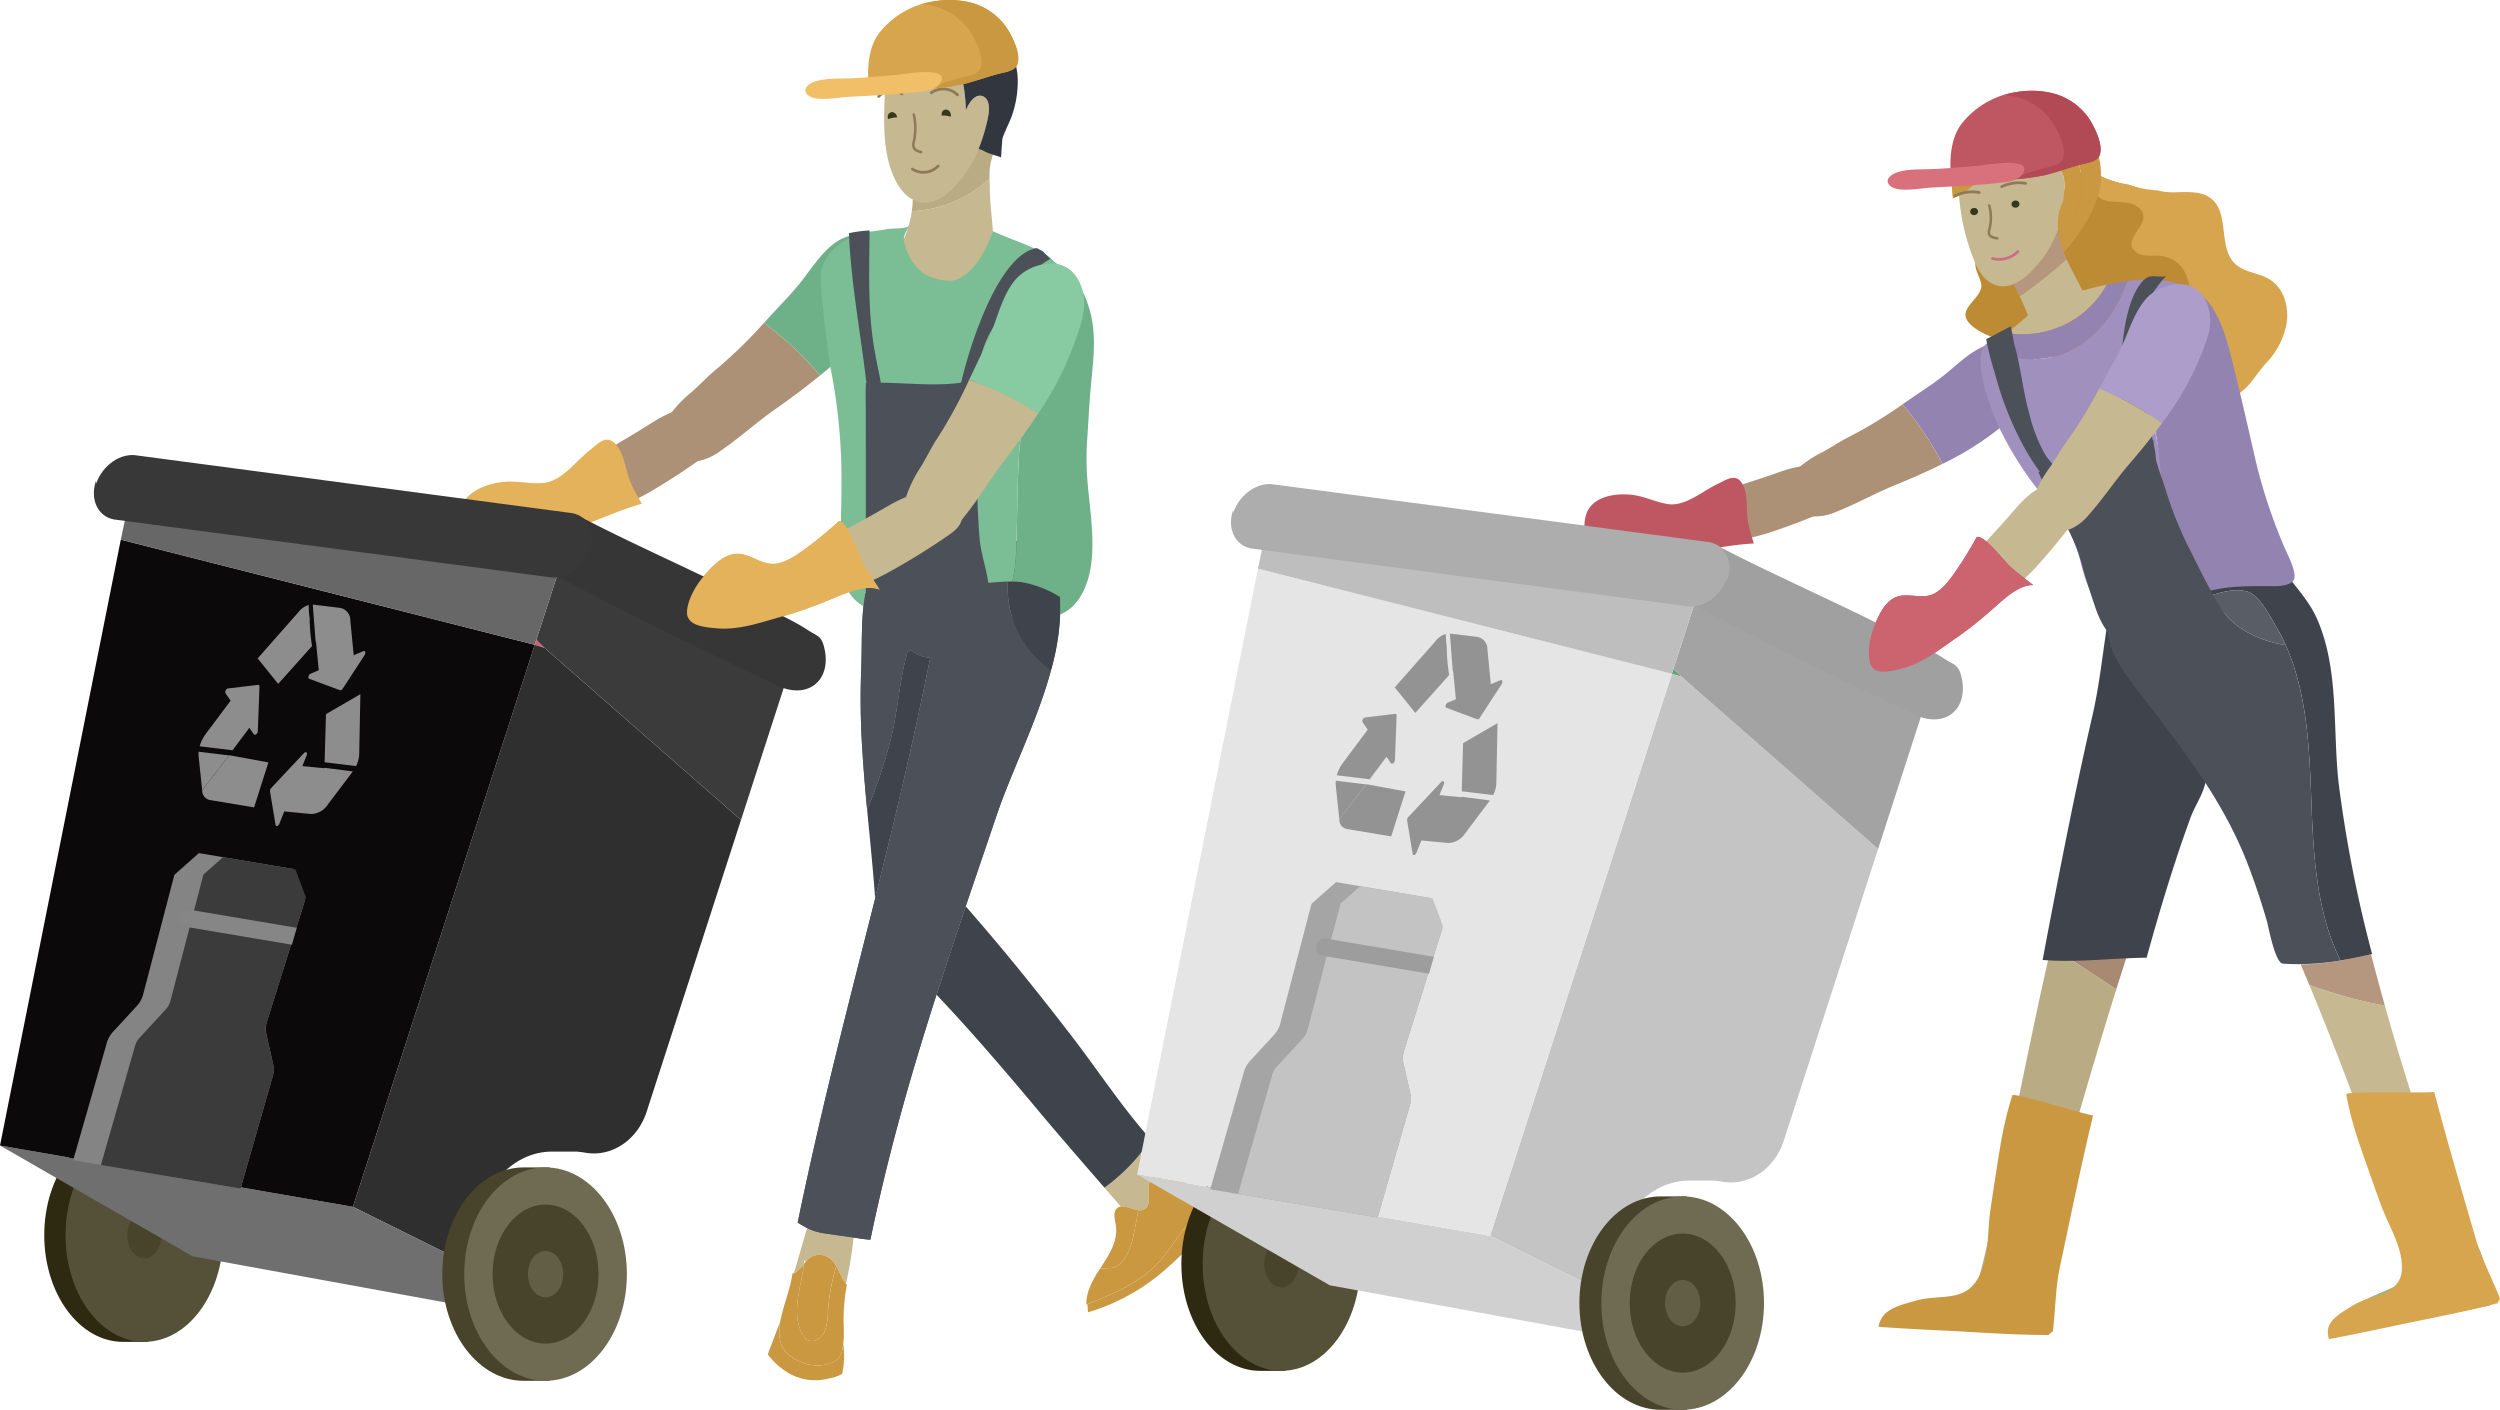 <svg xmlns="http://www.w3.org/2000/svg" width="527.178" height="297.281" viewBox="0 0 527.178 297.281">
  <g id="Grupo_12149" data-name="Grupo 12149" transform="translate(-1283.001 -82.972)">
    <g id="Grupo_12131" data-name="Grupo 12131">
      <g id="Grupo_12119" data-name="Grupo 12119">
        <g id="Grupo_12114" data-name="Grupo 12114">
          <path id="Trazado_25053" data-name="Trazado 25053" d="M1448.012,146.825c-1.3,1.4-2.6,2.816-3.9,4.216a74.594,74.594,0,0,1,11.817,11.1,67.717,67.717,0,0,0,14.262-15.528,15.446,15.446,0,0,0,1.75-3.407c1.459-4.338.312-9.267-4.167-10.465a10.262,10.262,0,0,0-8,.977c-3.04,1.892-5.3,5.316-7.471,8.186A62.849,62.849,0,0,1,1448.012,146.825Z" fill="#6eb088"/>
          <path id="Trazado_25054" data-name="Trazado 25054" d="M1423.144,173.545a5.515,5.515,0,0,0,.9,2.113c1.573,2.528,2.692,5.065,6.227,4.529a11.475,11.475,0,0,0,4.585-2.087c3.995-2.708,7.546-5.97,11.481-8.735,3.25-2.291,6.492-4.671,9.592-7.222a74.594,74.594,0,0,0-11.817-11.1,99.339,99.339,0,0,1-10.055,9.785c-1.789,1.454-3.28,3.088-4.987,4.617a27.36,27.36,0,0,0-5.036,5.292A4.087,4.087,0,0,0,1423.144,173.545Z" fill="#ac9177"/>
          <path id="Trazado_25055" data-name="Trazado 25055" d="M1391.656,185.123c.487.006.982.028,1.484.062,1.226.083,2.448.972,3.6.855,3.9-.4,6.89-3.821,10.053-5.711,4.125-2.466,8.306-4.84,12.378-7.394,2.376-1.49,4.774-3.082,7.653-3.637s6.416.2,8.305,2.559a3.918,3.918,0,0,1,.9,1.968c.181,1.7-1.256,2.978-2.6,3.987a143.839,143.839,0,0,1-12.855,8.594c-4.1,2.432-8.183,3.915-12.658,5.7-2.2.878-4.307,2.284-6.573,2.963-2.028.609-4.114,1.133-6.155,1.751a21.149,21.149,0,0,1-2.873.477c-1.784.3-3.186,1.788-4.982,2.115-2,.365-4.984.132-6.489-1.373-2.788-2.788,1.163-8.127,3.269-10.249C1386.26,185.623,1388.82,185.089,1391.656,185.123Z" fill="#ac9177"/>
        </g>
        <path id="Trazado_25056" data-name="Trazado 25056" d="M1411.85,175.879a2.976,2.976,0,0,1,.91.686c1.988,2.1,2.155,5.751,3.284,8.311.663,1.5,1.492,2.854,2.306,4.316-5.251,1.489-9.943,3.849-15.174,5.494-3.934,1.238-7.945,2.625-11.909,3.679-2.658.707-6.81.649-9.1-1.048-1.737-1.283-2.4-4.072-2.2-6.16.458-4.808,6.89-6.742,10.98-6.628,2.078.059,4.46.454,6.523.3,3.9-.284,6.933-4.583,9.839-6.872C1408.739,176.832,1410.238,175.136,1411.85,175.879Z" fill="#e4b25b"/>
        <g id="Grupo_12115" data-name="Grupo 12115">
          <path id="Trazado_25057" data-name="Trazado 25057" d="M1524.4,337.914c1.154-.756.815-2.528.786-3.944a6.445,6.445,0,0,1,1.48-4.17c-.54-.6-1.078-1.215-1.607-1.852-.51-.59-1.012-1.194-1.5-1.8a39.949,39.949,0,0,1-7.665,7.276q1.729,1.981,3.443,3.962c1.093-.18,2.483.644,3.708.78A1.882,1.882,0,0,0,1524.4,337.914Z" fill="#c6b891"/>
          <path id="Trazado_25058" data-name="Trazado 25058" d="M1453.188,341.924c-.921,3.168-1.834,6.336-2.763,9.5a3.053,3.053,0,0,0,.417-.214,6.668,6.668,0,0,0,1.674-1.738c.03-.242.051-.469.065-.7a.3.3,0,0,1,.357.193,4.754,4.754,0,0,1,.614-.615,3.684,3.684,0,0,1,4.67.129,5.526,5.526,0,0,1,1.131,1.472c.575,1.039.983,2.238,1.655,3.224a4.1,4.1,0,0,0,.374.5,79.347,79.347,0,0,0,1.616-9.74c-1.772-.249-3.551-.5-5.314-.761a16.387,16.387,0,0,1-3.005-.616A10.117,10.117,0,0,1,1453.188,341.924Z" fill="#c6b891"/>
          <path id="Trazado_25059" data-name="Trazado 25059" d="M1466.634,201.8c-.384,2.08-.76,4.16-1.152,6.239a17.886,17.886,0,0,0,5.47-.11q10.986-1.35,22.015-2.184a26.946,26.946,0,0,1,5.432-.022,22.32,22.32,0,0,1,8.117,3.137,29.145,29.145,0,0,0-1.686-8.237c-.473.163-.952.309-1.431.448-4.89,1.416-10.046,1.678-15.109,1.917-1.6.08-3.222.151-4.837.192-.735.024-1.47.039-2.211.039-.727.016-1.46.017-2.184,0A52.36,52.36,0,0,1,1466.634,201.8Z" fill="#4c5159"/>
          <path id="Trazado_25060" data-name="Trazado 25060" d="M1466.231,198.092c-.3,1.117-.619,2.226-.959,3.332.148.052.3.1.446.133q.457.135.916.246a52.36,52.36,0,0,0,12.424,1.422c.724.014,1.457.013,2.184,0,.741,0,1.476-.015,2.211-.039,1.615-.041,3.233-.112,4.837-.192,5.063-.239,10.219-.5,15.109-1.917.479-.139.958-.285,1.431-.448.49-.168.965-.353,1.441-.545a35.145,35.145,0,0,0-2.233-6.134v-.008c-.064-.135-.12-.263-.192-.392a16.28,16.28,0,0,1-1.391.993,23.846,23.846,0,0,1-3.943,2.078,28.67,28.67,0,0,1-7.168,1.854c-.225.032-.448.057-.665.091-1,.1-1.994.173-2.99.2-1.6.049-3.186.017-4.781-.086-.66-.038-1.321-.084-1.979-.146-.4-.037-.8-.074-1.2-.118-1.09-.109-2.185-.234-3.272-.373-.424-.047-.847-.094-1.269-.149-1.654-.207-3.5-.264-5.284-.43a21.755,21.755,0,0,1-3.389-.514Q1466.388,197.523,1466.231,198.092Z" fill="#4c5159"/>
          <path id="Trazado_25061" data-name="Trazado 25061" d="M1523.565,326.144c.153-.169.3-.347.452-.516a15.057,15.057,0,0,0,1.725-2.283c-6.2-6.938-11.3-14.828-17-22.209-8.707-11.257-14.179-17.945-22.093-27.051-.169.5-.337,1-.505,1.5-1.961,5.813-3.85,11.5-5.657,17.147,7.392,7.812,14.4,16,21.292,24.234,4.632,5.547,9.387,11,14.126,16.458A39.949,39.949,0,0,0,1523.565,326.144Z" fill="#3f444c"/>
          <path id="Trazado_25062" data-name="Trazado 25062" d="M1460.584,372.687a16.966,16.966,0,0,0,.236-6.233c-.019.128-.038.248-.057.369-.3,1.667-.587,2.7-2.191,3.439a8.307,8.307,0,0,1-6.841-.185,8.463,8.463,0,0,1-2.9-1.866c-1.611-1.807-1.743-4.087-1.307-6.552l-2.241,5.863a8.862,8.862,0,0,0-.354,1.1,15.3,15.3,0,0,0,4.459,3.95,11.187,11.187,0,0,0,8.166,1.134c.44-.127.886-.17,1.325-.289A8.843,8.843,0,0,0,1460.584,372.687Z" fill="#ca9841"/>
          <path id="Trazado_25063" data-name="Trazado 25063" d="M1463,343.936c.534.08,1.062.16,1.589.232a18.784,18.784,0,0,0,1.951.212c2.8-13.471,6.049-25.794,9.682-37.935,1.366-4.585,2.79-9.142,4.262-13.717,1.807-5.644,3.7-11.334,5.657-17.147.168-.5.336-.992.505-1.5,2.1-6.2,4.268-12.555,6.52-19.2,4.611-13.616,14.368-30.5,13.352-46.025a22.32,22.32,0,0,0-8.117-3.137,26.946,26.946,0,0,0-5.432.022q-11.03.842-22.015,2.184a17.886,17.886,0,0,1-5.47.11c0,.031-.014.068-.017.1-.958,5.211-.638,10.885-.868,16.156a164.04,164.04,0,0,0,.286,17.462c.249,3.972.59,7.944.962,11.912a101.752,101.752,0,0,0,5.459-16.9c1.1-5.29,1.47-10.724,2.938-15.918a1.05,1.05,0,0,1,.4-.658c.361-.2.779.08,1.108.317a6.363,6.363,0,0,0,3.439,1.129c-3.771,18.8-7.7,35.034-11.641,50.789-5.5,21.9-11.056,42.848-16.336,68.346h.007a21.1,21.1,0,0,0,1.971,1.153,10.117,10.117,0,0,0,1.491.635,16.387,16.387,0,0,0,3.005.616C1459.447,343.438,1461.226,343.687,1463,343.936Z" fill="#4c5159"/>
          <path id="Trazado_25064" data-name="Trazado 25064" d="M1527.277,349.225c-3.98,4.281-9.528,6.613-14.988,8.748.045.577.1,1.155.145,1.725a43.5,43.5,0,0,0,14.6-7.594c4.783-3.8,8.83-8.642,13.686-12.246-.921-1.1-1.9-2.177-2.916-3.219a40.616,40.616,0,0,0-5.536,5.993C1530.6,344.829,1529.144,347.214,1527.277,349.225Z" fill="#ca9841"/>
          <path id="Trazado_25065" data-name="Trazado 25065" d="M1457.591,359.7a13.344,13.344,0,0,1-.5,3.543,3.651,3.651,0,0,1-2.42,2.456,2.018,2.018,0,0,1-1.378-.129,2.711,2.711,0,0,1-1.019-1.118c-1.327-2.315-1.37-5.145-1-7.783.347-2.42,1.009-4.779,1.249-7.193a6.668,6.668,0,0,1-1.674,1.738,3.053,3.053,0,0,1-.417.214,1.521,1.521,0,0,1-.332.121h-.007c-.4,3.209-1.978,6.819-2.559,10.11-.436,2.465-.3,4.745,1.307,6.552a8.463,8.463,0,0,0,2.9,1.866,8.307,8.307,0,0,0,6.841.185c1.6-.737,1.891-1.772,2.191-3.439.019-.121.038-.241.057-.369a29.522,29.522,0,0,0,.057-4.638,40.948,40.948,0,0,1,.7-7.931,1.344,1.344,0,0,1-.194-.209,4.1,4.1,0,0,1-.374-.5c-.672-.986-1.08-2.185-1.655-3.224A42.146,42.146,0,0,0,1457.591,359.7Z" fill="#ca9841"/>
          <path id="Trazado_25066" data-name="Trazado 25066" d="M1526.669,329.8a6.445,6.445,0,0,0-1.48,4.17c.029,1.416.368,3.188-.786,3.944a1.882,1.882,0,0,1-1.352.248c-.229,1.224-.456,2.44-.692,3.663-.526,2.785-1.162,5.765-3.242,7.68a3.145,3.145,0,0,1-1.026.683,4.3,4.3,0,0,1-1.416.205c-.56.016-1.118.025-1.677.042-.046.08-.1.151-.143.224-1.457,2.2-2.845,4.806-2.78,7.394.071-.024.143-.056.214-.08,5.46-2.135,11.008-4.467,14.988-8.748,1.867-2.011,3.326-4.4,4.989-6.593a40.616,40.616,0,0,1,5.536-5.993,42.146,42.146,0,0,0-10.093-7.842A5.676,5.676,0,0,0,1526.669,329.8Z" fill="#ca9841"/>
          <path id="Trazado_25067" data-name="Trazado 25067" d="M1519.343,337.382a1.369,1.369,0,0,0-.782.363c-.933.83-.458,2.371-.263,3.642.495,3.307-1.487,6.307-3.3,9.048.559-.017,1.117-.026,1.677-.042a4.3,4.3,0,0,0,1.416-.205,3.145,3.145,0,0,0,1.026-.683c2.08-1.915,2.716-4.9,3.242-7.68.236-1.223.463-2.439.692-3.663C1521.826,338.026,1520.436,337.2,1519.343,337.382Z" fill="#ca9841"/>
          <path id="Trazado_25068" data-name="Trazado 25068" d="M1474.242,220.847c-1.468,5.194-1.843,10.628-2.938,15.918a101.752,101.752,0,0,1-5.459,16.9c.595,6.249,1.244,12.5,1.7,18.754,3.946-15.755,7.87-31.993,11.641-50.789a6.363,6.363,0,0,1-3.439-1.129c-.329-.237-.747-.513-1.108-.317A1.05,1.05,0,0,0,1474.242,220.847Z" fill="#3f444c"/>
          <path id="Trazado_25069" data-name="Trazado 25069" d="M1452.938,348.965a6.283,6.283,0,0,0-.422.511c-.24,2.414-.9,4.773-1.249,7.193-.368,2.638-.325,5.468,1,7.783a2.711,2.711,0,0,0,1.019,1.118,2.018,2.018,0,0,0,1.378.129,3.651,3.651,0,0,0,2.42-2.456,13.344,13.344,0,0,0,.5-3.543,42.146,42.146,0,0,1,1.762-9.749,5.526,5.526,0,0,0-1.131-1.472,3.684,3.684,0,0,0-4.67-.129A4.754,4.754,0,0,0,1452.938,348.965Z" fill="#ca9841"/>
        </g>
        <g id="Grupo_12117" data-name="Grupo 12117">
          <path id="Trazado_25070" data-name="Trazado 25070" d="M1474.333,131.47c-.149.435-.306.862-.486,1.281a7.315,7.315,0,0,1-1.28,2.168c1.641,3.44,3.234,6.864,6.186,7.872a12.052,12.052,0,0,0,4.35.91c3.8-.161,6.406-5.761,8.447-8.476.3-.4.6-.8.895-1.2,0-3.8-.723-7.636-.714-11.467,0-.623-.027-1.289-.046-1.961a25.182,25.182,0,0,1-16.413,6.888A20.71,20.71,0,0,1,1474.333,131.47Z" fill="#c6b891"/>
          <path id="Trazado_25071" data-name="Trazado 25071" d="M1491.854,117.542c.3-1.426.845-2.743,1.075-4.217a25.942,25.942,0,0,0,.039-5.132c-1.957-.467-4.244,3.894-5.137,5.167-1.133,1.618-2.391,3.289-3.34,4.987a10.863,10.863,0,0,1-4.317,4.743,15.836,15.836,0,0,1-4.695,2.039,21.1,21.1,0,0,1-.207,2.355,25.182,25.182,0,0,0,16.413-6.888A13.312,13.312,0,0,1,1491.854,117.542Z" fill="#b9ab84"/>
          <path id="Trazado_25072" data-name="Trazado 25072" d="M1489.372,114.359a24.053,24.053,0,0,1-6.509,9.336c-2.108,1.789-4.174,2.336-6.028,1.895-2.124-.5-3.962-2.3-5.22-5.023-1.96-4.223-2.238-8.969-2.164-13.69.016-1.151.057-2.3.1-3.438.049-1.438.106-2.875.155-4.313a9.945,9.945,0,0,0,6.167-.016c.768-.261,1.5-.621,2.287-.841a14.328,14.328,0,0,1,4.835-.237,4.211,4.211,0,0,1,1.911.441,3.622,3.622,0,0,1,1.217,2.262,33.584,33.584,0,0,1,.556,5.513c.629-1.617,1.944-3.593,3.553-2.989,1.348.506,1.462,2.393,1.217,3.839A34.082,34.082,0,0,1,1489.372,114.359Z" fill="#c6b891"/>
          <path id="Trazado_25073" data-name="Trazado 25073" d="M1493.358,91.024c-.057-.025-.114-.057-.171-.082-2.075-.89-3.545.547-5.285.123a7.57,7.57,0,0,1-3.006-1.716,18.435,18.435,0,0,0-2.524-1.895c-2.326-1.294-5.441-2.511-8.073-1.5a11.319,11.319,0,0,0-5.484,4.925,11.828,11.828,0,0,0-1.278,4.681c-.445,4.331,5.247,4.6,8.334,3.548.768-.261,1.5-.621,2.287-.841a14.3,14.3,0,0,1,4.835-.237,4.211,4.211,0,0,1,1.911.441,3.627,3.627,0,0,1,1.218,2.262,33.8,33.8,0,0,1,.555,5.513c.629-1.617,1.944-3.593,3.553-2.989,1.348.506,1.462,2.393,1.217,3.839a34.082,34.082,0,0,1-2.075,7.261,6.769,6.769,0,0,1,1.381.6c.147.074.293.139.449.205.939.392,1.944.637,2.9,1,.074-1.323.172-2.638.278-3.953.588-1.821,1.633-3.586,2.189-5.4a21.974,21.974,0,0,0,1.046-7.122C1497.532,96.61,1496.307,92.461,1493.358,91.024Z" fill="#32373f"/>
          <path id="Trazado_25074" data-name="Trazado 25074" d="M1507.033,139.42a18.911,18.911,0,0,0-2.4-1.577c-.514,1.632.209,4.811.3,6.726a64.167,64.167,0,0,1,.275,9.04,40.13,40.13,0,0,1-2.324,8.809c-.22.631-.449,1.255-.7,1.871-.912,2.3-2.015,4.524-2.859,6.844-.258.715-.5,1.429-.7,2.167a36.543,36.543,0,0,0-.791,6.623c-.441,7.59-.3,18.4-.761,22.274s-1.726,7.931-4.243,10.783c7.352.229,14.769,2.474,18.6-5.3,3.725-7.553.955-18.029.721-26.06-.053-1.825-.038-3.688.091-5.673.076-1.1.137-2.213.213-3.315.175-2.974.357-5.947.639-8.9.548-5.764,1.241-11.077-.719-16.681A15.839,15.839,0,0,0,1507.033,139.42Z" fill="#6eb088"/>
          <path id="Trazado_25075" data-name="Trazado 25075" d="M1504.19,137.11a10.215,10.215,0,0,0-1.41-.916c-3.311-1.809-7.053-2.879-10.409-4.474-1.094,3.558-4.661,10.3-8.975,10.478a11.94,11.94,0,0,1-4.213-.859c-2.936-.976-5.423-5.073-5.577-8.026-.045-.855.717-1.851,1.061-2.634-1.342.652-3.392.351-4.845.643-1.713.344-3.547.422-5.224.9-4.479,1.278-8.753,4.882-8.5,9.7.3,5.868,1.059,11.478,1.835,17.306a1.7,1.7,0,0,1,.007.342,120.969,120.969,0,0,1,2.5,26.3c.019,4.087-.261,8.2-.121,12.285.112,3.292-.062,7.023,1.831,9.908,3.093,4.718,8.413,3.857,13.544,4.144q6.062.339,12.129.6c1.666.068,3.339.129,5,.175,2.517-2.852,3.787-6.913,4.243-10.783s.32-14.684.761-22.274a36.543,36.543,0,0,1,.791-6.623c.2-.738.441-1.452.7-2.167.844-2.32,1.947-4.548,2.859-6.844.251-.616.48-1.24.7-1.871a70.055,70.055,0,0,0,2.3-8.722c.327-1.551.616-3.11.905-4.677C1506.965,144.273,1507.972,140.059,1504.19,137.11Z" fill="#7bbd95"/>
          <g id="Grupo_12116" data-name="Grupo 12116">
            <path id="Trazado_25076" data-name="Trazado 25076" d="M1475.7,107.125a13.288,13.288,0,0,1,.016,5.642,2.315,2.315,0,0,0-.064,1.2c.214.671.949.927,1.573,1.079" fill="none" stroke="#8e7959" stroke-linecap="round" stroke-linejoin="round" stroke-width="0.539"/>
            <path id="Trazado_25077" data-name="Trazado 25077" d="M1483.206,107.507a5.439,5.439,0,0,0-1.627-.169,1.1,1.1,0,0,1,.4-1.112.956.956,0,0,1,1.365.423,1.321,1.321,0,0,1,.14.953A2.046,2.046,0,0,0,1483.206,107.507Z" fill="#37371d"/>
            <path id="Trazado_25078" data-name="Trazado 25078" d="M1472.164,107.719a5.922,5.922,0,0,0-1.869.373,1.34,1.34,0,0,1-.076-.3.988.988,0,0,1,.839-1.182,1.148,1.148,0,0,1,1.1,1.077C1472.164,107.7,1472.163,107.708,1472.164,107.719Z" fill="#37371d"/>
            <path id="Trazado_25079" data-name="Trazado 25079" d="M1484.9,102.976a4.317,4.317,0,0,0-5.518-.441" fill="none" stroke="#8e7959" stroke-linecap="round" stroke-linejoin="round" stroke-width="0.585"/>
            <path id="Trazado_25080" data-name="Trazado 25080" d="M1473.167,102.775a3.844,3.844,0,0,0-4.887.537" fill="none" stroke="#8e7959" stroke-linecap="round" stroke-linejoin="round" stroke-width="0.585"/>
            <path id="Trazado_25081" data-name="Trazado 25081" d="M1480.829,117.975a4.309,4.309,0,0,1-5.417.662" fill="none" stroke="#8e7959" stroke-linecap="round" stroke-linejoin="round" stroke-width="0.585"/>
          </g>
        </g>
        <path id="Trazado_25082" data-name="Trazado 25082" d="M1504.61,224.367a47.639,47.639,0,0,0,1.906-15.5,22.327,22.327,0,0,0-8.117-3.137,18.21,18.21,0,0,0-2.851-.12A21.138,21.138,0,0,0,1504.61,224.367Z" fill="#3f444c"/>
        <path id="Trazado_25083" data-name="Trazado 25083" d="M1495.548,205.606c-.861.022-1.724.08-2.581.142q-11.03.842-22.014,2.184a17.893,17.893,0,0,1-5.471.11c0,.031-.014.068-.017.1-.958,5.211-.638,10.885-.868,16.156a164.04,164.04,0,0,0,.286,17.462c.249,3.972.59,7.944.962,11.912a101.752,101.752,0,0,0,5.459-16.9c1.1-5.29,1.47-10.724,2.938-15.918a1.05,1.05,0,0,1,.4-.658c.361-.2.779.08,1.108.317a6.363,6.363,0,0,0,3.439,1.129c-3.771,18.8-7.7,35.034-11.641,50.789-5.5,21.9-11.056,42.848-16.336,68.346h.007a21.1,21.1,0,0,0,1.971,1.153,10.117,10.117,0,0,0,1.491.635,16.387,16.387,0,0,0,3.005.616c1.763.263,3.542.512,5.314.761.534.08,1.062.16,1.589.232a19.063,19.063,0,0,0,1.951.212c2.8-13.471,6.049-25.794,9.682-37.935,1.366-4.585,2.79-9.142,4.262-13.718,1.808-5.643,3.7-11.333,5.657-17.146.168-.5.336-.992.505-1.5,2.1-6.2,4.268-12.555,6.52-19.2,3.1-9.164,8.534-19.807,11.446-30.521A21.138,21.138,0,0,1,1495.548,205.606Z" fill="#4c5159"/>
        <path id="Trazado_25084" data-name="Trazado 25084" d="M1465.57,209.707c0-12.786.023-26.591,0-39.765,0-2.058-.08-4.151.03-6.2,7.672-.378,15.011,1.158,22.612-.525.529-.117.731,16.878.753,18.249.081,5,.19,10,.592,14.977.336,4.162,2.407,8.681,1.918,12.845-2.96-.054-6.025.465-9,.6a77.244,77.244,0,0,0-10.5.877C1470.494,211.045,1464.7,212.8,1465.57,209.707Z" fill="#4c5159"/>
        <path id="Trazado_25085" data-name="Trazado 25085" d="M1502.861,135.926a12.682,12.682,0,0,1-1.217-.646c-9.545,1.577-16.421,28.189-16.736,32.494-.061.7.744,3.083,2.59,3.255a24.557,24.557,0,0,0,1.357-6.97c.485-4.554,1.274-8.666,4.019-12.709,2.787-4.1,6.47-11.013,11.6-13.772C1503.944,137.026,1503.416,136.47,1502.861,135.926Z" fill="#4c5159"/>
        <path id="Trazado_25086" data-name="Trazado 25086" d="M1466.139,168.036c-1.059-11.961-3.631-23.82-4.119-35.884a24.479,24.479,0,0,1,4.352-.579c-.051,7.682-.366,15.378.711,23.144.755,5.434,2.405,10.752,2.587,16.275C1467.837,171.339,1466.514,169.168,1466.139,168.036Z" fill="#4c5159"/>
        <path id="Trazado_25087" data-name="Trazado 25087" d="M1489.841,157.873c-.83,1.724-1.648,3.461-2.471,5.183a74.543,74.543,0,0,1,14.579,7.1,67.71,67.71,0,0,0,9.013-19.06,15.486,15.486,0,0,0,.66-3.773c.106-4.576-2.452-8.943-7.084-8.758a10.265,10.265,0,0,0-7.354,3.309c-2.342,2.708-3.485,6.649-4.706,10.034A62.71,62.71,0,0,1,1489.841,157.873Z" fill="#88caa2"/>
        <path id="Trazado_25088" data-name="Trazado 25088" d="M1474.021,190.769a5.55,5.55,0,0,0,1.49,1.75c2.252,1.947,4.074,4.038,7.29,2.477a11.47,11.47,0,0,0,3.76-3.354c3.011-3.771,5.435-7.94,8.371-11.748,2.425-3.152,4.814-6.387,7.017-9.743a74.543,74.543,0,0,0-14.579-7.1,99.331,99.331,0,0,1-6.7,12.328c-1.277,1.919-2.216,3.922-3.393,5.888a27.359,27.359,0,0,0-3.238,6.548A4.093,4.093,0,0,0,1474.021,190.769Z" fill="#c6b891"/>
        <path id="Trazado_25089" data-name="Trazado 25089" d="M1441.041,201.568c.486.023.979.064,1.48.117,1.222.128,2.41,1.062,3.562.988,3.91-.253,7.027-3.563,10.258-5.335,4.214-2.31,8.48-4.528,12.644-6.929,2.43-1.4,4.885-2.9,7.783-3.351s6.4.434,8.2,2.865a3.932,3.932,0,0,1,.827,2c.118,1.705-1.366,2.929-2.748,3.888a144,144,0,0,1-13.165,8.111c-4.184,2.278-8.323,3.608-12.861,5.228-2.232.8-4.388,2.122-6.678,2.717-2.05.533-4.154.98-6.216,1.521a21.163,21.163,0,0,1-2.889.371c-1.794.232-3.25,1.668-5.057,1.929-2.014.29-4.986-.054-6.434-1.614-2.682-2.89,1.464-8.078,3.647-10.12C1435.63,201.867,1438.208,201.428,1441.041,201.568Z" fill="#c6b891"/>
        <path id="Trazado_25090" data-name="Trazado 25090" d="M1459.893,192.873c1.749-.187,4.155,7.218,5.072,8.828,1.1,1.928,2.349,3.814,3.517,5.6-3.35-1.275-8.052,1.205-11.111,2.384a89.483,89.483,0,0,1-8.808,3.113c-4.817,1.3-9.415,3.1-14.469,2.663-2.42-.207-6.282-.508-6.226-3.383.045-2.32,1.641-5.263,3.056-7.02,1.827-2.267,4.49-5.277,7.541-5.309,2.653-.027,4.888,2.183,7.6,2.125s5.708-2.393,7.862-4.008C1456.007,196.3,1458.31,194.327,1459.893,192.873Z" fill="#e4b25b"/>
        <g id="Grupo_12118" data-name="Grupo 12118">
          <path id="Trazado_25091" data-name="Trazado 25091" d="M1466.069,98.979c0,.116.007.232.013.347.14,3.082,1.538,2.742,3.766,2.652,2.152-.087,4.3-.069,6.441-.176a54.92,54.92,0,0,0,9.31-.958c2.843-.637,5.511-1.692,8.334-2.4,1.027-.255,3.013-.5,3.565-1.8.97-2.278-1.315-6.637-2.546-8.281a13.322,13.322,0,0,0-7.049-4.8,18.659,18.659,0,0,0-7.187-.43,18.1,18.1,0,0,0-12.475,7.019C1466.541,92.5,1465.981,95.942,1466.069,98.979Z" fill="#d7a54e"/>
          <path id="Trazado_25092" data-name="Trazado 25092" d="M1497.494,96.649c-.544,1.294-2.538,1.541-3.556,1.8-2.824.7-5.5,1.758-8.335,2.4a50.779,50.779,0,0,1-8.631.918,8.527,8.527,0,0,0,.879-.168c2.844-.642,5.511-1.7,8.335-2.4,1.027-.256,3.012-.5,3.565-1.8.968-2.281-1.313-6.646-2.548-8.286a13.3,13.3,0,0,0-7.041-4.8,18.126,18.126,0,0,0-2.686-.494,21,21,0,0,1,3.239-.681,18.788,18.788,0,0,1,7.189.424,13.333,13.333,0,0,1,7.052,4.8C1496.18,90.013,1498.471,94.368,1497.494,96.649Z" fill="#ca9841"/>
          <path id="Trazado_25093" data-name="Trazado 25093" d="M1481.547,99.979c1.092-3.045-8.018-1.344-9.471-1.212-3.092.281-6.187.542-9.288.7-2.685.139-5.4-.119-7.966.7-1.437.458-2.9,1.734-1.335,2.969,1.7,1.342,6.5.357,8.539.25,5.29-.277,10.532-.485,15.756-1.166C1479.232,102.032,1481.01,101.477,1481.547,99.979Z" fill="#f1bf68"/>
        </g>
      </g>
      <g id="Grupo_12130" data-name="Grupo 12130">
        <g id="Grupo_12120" data-name="Grupo 12120">
          <path id="Trazado_25094" data-name="Trazado 25094" d="M1314.249,320.932h-5.3c-9.177,0-16.617,10.072-16.617,22.5s7.44,22.5,16.617,22.5h5.3Z" fill="#2e2a12"/>
          <ellipse id="Elipse_859" data-name="Elipse 859" cx="16.617" cy="22.497" rx="16.617" ry="22.497" transform="translate(1296.82 320.932)" fill="#555139"/>
          <path id="Trazado_25095" data-name="Trazado 25095" d="M1317.043,343.429c0,2.7-1.614,4.883-3.606,4.883s-3.607-2.186-3.607-4.883,1.615-4.882,3.607-4.882S1317.043,340.733,1317.043,343.429Z" fill="#48442c"/>
        </g>
        <g id="Grupo_12121" data-name="Grupo 12121">
          <path id="Trazado_25096" data-name="Trazado 25096" d="M1396.1,217.886l-.342,1.056,2.031.617Z" fill="#cc6470"/>
          <path id="Trazado_25097" data-name="Trazado 25097" d="M1439.253,255.883l-19.888,61.5c-1.942,6-7.4,9.669-13.013,8.648a13.439,13.439,0,0,0-1.534-.187v-.028h-5.463c-9.468,0-17.146,10.072-17.146,22.5,0,.486.008.972.041,1.459l-24.824-12.316,38.332-118.511,2.032.618Z" fill="#2f2f2f"/>
          <path id="Trazado_25098" data-name="Trazado 25098" d="M1403.162,196.057l-7.061,21.829,1.69,1.673,4.6,1.4-4.6-1.4,41.464,36.328,11.192-34.6Z" fill="#3b3b3b"/>
        </g>
        <g id="Grupo_12122" data-name="Grupo 12122">
          <path id="Trazado_25099" data-name="Trazado 25099" d="M1384.241,358.955l-60.618-11.063L1283,324.532l74.425,12.924,24.824,12.316A27.824,27.824,0,0,0,1384.241,358.955Z" fill="#6f6f6f"/>
        </g>
        <g id="Grupo_12123" data-name="Grupo 12123">
          <path id="Trazado_25100" data-name="Trazado 25100" d="M1283,324.534l74.42,12.923,38.338-118.515-87.284-22.166Z" fill="#0b0909"/>
          <path id="Trazado_25101" data-name="Trazado 25101" d="M1395.026,216.822l1.075,1.064,7.061-21.829-92-11.933-2.691,12.651,87.284,22.166.342-1.056Z" fill="#676767"/>
        </g>
        <path id="Trazado_25102" data-name="Trazado 25102" d="M1456.91,219.993c-.622-3.042-1.488-2.793-3.591-4.175-3.164-2.078-6.75-3.6-10.059-5.366-10.444-5.572-27.551-13.014-38-18.586a9.97,9.97,0,0,1-2.743,5.575,9.686,9.686,0,0,1-3.268,6.01c0,.127.007.242.008.378,20.707,11.047,47.019,23.4,47.024,23.4C1453.009,230.819,1458.282,226.718,1456.91,219.993Z" fill="#363636"/>
        <g id="Grupo_12127" data-name="Grupo 12127">
          <g id="Grupo_12124" data-name="Grupo 12124">
            <path id="Trazado_25103" data-name="Trazado 25103" d="M1348.108,210.551a4.062,4.062,0,0,0-2.177,1.506l-8.6,9.753,4.326,5.377,7.151-7.987a36.673,36.673,0,0,1-.508-5.865A17.154,17.154,0,0,1,1348.108,210.551Z" fill="#8d8d8d"/>
            <path id="Trazado_25104" data-name="Trazado 25104" d="M1359.594,220.283l-2.005.858-.718-7.352a2.615,2.615,0,0,0-2.131-2.628l-5.786-.7.607,7.9.069-.089.589,6.027-1.749.749c-.435.186-.6.94-.232,1.076l6.459,2.4a.5.5,0,0,0,.538-.278l4.664-7.158C1360.195,220.628,1360,220.111,1359.594,220.283Z" fill="#8d8d8d"/>
          </g>
          <g id="Grupo_12125" data-name="Grupo 12125">
            <path id="Trazado_25105" data-name="Trazado 25105" d="M1358.089,244.515a6,6,0,0,0,.665-2.844l.243-12.324-7.258,4.218-.287,10.147Z" fill="#8d8d8d"/>
            <path id="Trazado_25106" data-name="Trazado 25106" d="M1341.905,256.682l1.039-2.6,5.688.545a4.4,4.4,0,0,0,3.561-2.082l5.2-6.894-5.974-.784.005.1-4.662-.446.907-2.269c.226-.565-.165-.908-.558-.49l-6.93,7.384a.9.9,0,0,0-.245.707l1.163,7.046C1341.175,257.345,1341.7,257.2,1341.905,256.682Z" fill="#8d8d8d"/>
          </g>
          <g id="Grupo_12126" data-name="Grupo 12126">
            <path id="Trazado_25107" data-name="Trazado 25107" d="M1331.281,242.3a.171.171,0,0,1,.106-.064l8.213,1.509-3.023,9.486-9.1-1.523a2.006,2.006,0,0,1-1.837-2.029.206.206,0,0,1,.05-.137Z" fill="#8d8d8d"/>
            <path id="Trazado_25108" data-name="Trazado 25108" d="M1324.894,241.486a5.034,5.034,0,0,0-.013.949l.754,7.184,5.678-7.356Z" fill="#8d8d8d"/>
            <path id="Trazado_25109" data-name="Trazado 25109" d="M1337.366,237.157l.351-9.389c.009-.246-.124-.4-.324-.377l-6.315.756a.785.785,0,0,0-.523,1.025l1.075,1.556-5.276,7.052a7.749,7.749,0,0,0-1.249,2.565l6.933.839,3.543-4.736.938,1.357C1336.752,238.143,1337.346,237.689,1337.366,237.157Z" fill="#8d8d8d"/>
          </g>
        </g>
        <path id="Trazado_25110" data-name="Trazado 25110" d="M1398.805,204.675l-91.751-12.16c-3.426-.614-5.133-4.257-3.812-8.138l.056.554c1.321-3.881,5.169-6.529,8.6-5.915l91.75,12.16c3.427.614,5.134,4.257,3.813,8.138l-.056-.554C1406.08,202.641,1402.231,205.289,1398.805,204.675Z" fill="#383838"/>
        <g id="Grupo_12128" data-name="Grupo 12128">
          <path id="Trazado_25111" data-name="Trazado 25111" d="M1333.723,333.609l6.791-23.673a4.907,4.907,0,0,0,.112-2.4l-1.484-6.586a4.955,4.955,0,0,1,.152-2.528l8.066-25.77c-.952-2.535-1.455-3.872-2.406-6.408l-20.015-3.377-5.166,4.576-6.585,25.214a5.664,5.664,0,0,1-1.281,2.382l-5.13,5.574a5.657,5.657,0,0,0-1.246,2.25l-7.109,24.785Z" fill="#848484"/>
          <path id="Trazado_25112" data-name="Trazado 25112" d="M1333.723,333.609l6.884-24a3.643,3.643,0,0,0,.083-1.785l-1.616-7.174a3.687,3.687,0,0,1,.113-1.884l8.322-26.591c-.866-2.308-1.337-3.561-2.2-5.87l-15.272-2.577-4.142,3.67-6.947,26.6a4.231,4.231,0,0,1-.955,1.776l-5.587,6.069a4.227,4.227,0,0,0-.928,1.678l-7.2,25.116Z" fill="#3b3b3b"/>
          <path id="Trazado_25113" data-name="Trazado 25113" d="M1345.586,278.619l-22.956-3.873c-.722-.122-1.536.579-1.819,1.565s.073,1.884.794,2.006l22.957,3.873Z" fill="#868686"/>
        </g>
        <g id="Grupo_12129" data-name="Grupo 12129">
          <path id="Trazado_25114" data-name="Trazado 25114" d="M1398.882,329.145h-5.466c-9.471,0-17.149,10.072-17.149,22.5s7.678,22.5,17.149,22.5h5.466Z" fill="#48442c"/>
          <ellipse id="Elipse_860" data-name="Elipse 860" cx="17.148" cy="22.497" rx="17.148" ry="22.497" transform="translate(1380.896 329.145)" fill="#6f6b53"/>
          <ellipse id="Elipse_861" data-name="Elipse 861" cx="11.173" cy="14.658" rx="11.173" ry="14.658" transform="translate(1386.872 336.984)" fill="#48442c"/>
          <ellipse id="Elipse_862" data-name="Elipse 862" cx="3.722" cy="4.883" rx="3.722" ry="4.883" transform="translate(1394.323 346.759)" fill="#625e46"/>
        </g>
      </g>
      <path id="Trazado_25115" data-name="Trazado 25115" d="M1459.893,192.873c1.749-.187,4.155,7.218,5.072,8.828,1.1,1.928,2.349,3.814,3.517,5.6-3.35-1.275-8.052,1.205-11.111,2.384a89.483,89.483,0,0,1-8.808,3.113c-4.817,1.3-9.415,3.1-14.469,2.663-2.42-.207-6.282-.508-6.226-3.383.045-2.32,1.641-5.263,3.056-7.02,1.827-2.267,4.49-5.277,7.541-5.309,2.653-.027,4.888,2.183,7.6,2.125s5.708-2.393,7.862-4.008C1456.007,196.3,1458.31,194.327,1459.893,192.873Z" fill="#e4b25b"/>
    </g>
    <g id="Grupo_12148" data-name="Grupo 12148">
      <g id="Grupo_12136" data-name="Grupo 12136">
        <g id="Grupo_12132" data-name="Grupo 12132">
          <path id="Trazado_25116" data-name="Trazado 25116" d="M1688.614,165.207c-1.477,1-2.951,2.02-4.421,3.024a69.57,69.57,0,0,1,8.442,12.553,63.142,63.142,0,0,0,16.2-11.16,14.394,14.394,0,0,0,2.3-2.735c2.229-3.642,2.21-8.364-1.615-10.384a9.573,9.573,0,0,0-7.484-.775c-3.158,1.089-5.926,3.734-8.5,5.894A58.764,58.764,0,0,1,1688.614,165.207Z" fill="#9283b1"/>
          <path id="Trazado_25117" data-name="Trazado 25117" d="M1660.444,184.343a5.137,5.137,0,0,0,.382,2.11c.906,2.626,1.4,5.166,4.722,5.413a10.707,10.707,0,0,0,4.6-.946c4.2-1.633,8.1-3.862,12.257-5.56,3.432-1.408,6.876-2.9,10.225-4.576a69.57,69.57,0,0,0-8.442-12.553,92.586,92.586,0,0,1-11.178,6.811c-1.929.952-3.625,2.128-5.495,3.163a25.52,25.52,0,0,0-5.68,3.768A3.812,3.812,0,0,0,1660.444,184.343Z" fill="#ac9177"/>
          <path id="Trazado_25118" data-name="Trazado 25118" d="M1629.4,188.332c.441.106.886.229,1.336.365,1.1.33,2.025,1.392,3.093,1.524,3.628.449,7.061-2.044,10.331-3.106,4.264-1.385,8.56-2.676,12.794-4.153,2.471-.862,4.983-1.812,7.717-1.718s5.794,1.511,7.022,4.052a3.652,3.652,0,0,1,.41,1.978c-.188,1.583-1.761,2.448-3.2,3.086a134.474,134.474,0,0,1-13.478,5.146,80.634,80.634,0,0,1-12.7,2.556c-2.185.341-4.392,1.182-6.594,1.329-1.972.132-3.978.176-5.962.314a19.525,19.525,0,0,1-2.713-.163c-1.685-.1-3.269.964-4.97.889-1.9-.084-4.561-.916-5.617-2.6-1.957-3.116,2.746-7.15,5.1-8.643C1624.387,187.665,1626.826,187.711,1629.4,188.332Z" fill="#ac9177"/>
        </g>
        <path id="Trazado_25119" data-name="Trazado 25119" d="M1649.686,184.12a2.775,2.775,0,0,1,.686.812c1.371,2.326.765,5.678,1.26,8.242.29,1.507.764,2.906,1.2,4.4-5.086.263-9.844,1.434-14.943,1.844-3.836.308-7.772.737-11.6.872-2.565.091-6.328-.825-8.064-2.845-1.312-1.528-1.334-4.2-.72-6.06,1.416-4.278,7.668-4.7,11.364-3.747,1.878.485,3.963,1.34,5.87,1.632,3.6.551,7.258-2.728,10.377-4.206C1646.659,184.339,1648.375,183.109,1649.686,184.12Z" fill="#bf5763"/>
        <g id="Grupo_12134" data-name="Grupo 12134">
          <path id="Trazado_25120" data-name="Trazado 25120" d="M1716.2,279.831c5.319,1.061,10.971.736,16.461,1.219-1.142,3.46-2.277,6.99-3.4,10.555q-6.866-4.5-13.724-9.006v-.006Q1715.878,281.17,1716.2,279.831Z" fill="#a88a73"/>
          <path id="Trazado_25121" data-name="Trazado 25121" d="M1711.639,347.714a8.973,8.973,0,0,0-3.079,2.9c-.87,1.361-1.5,3.07-3.03,3.683-1.79.725-3.743-.461-5.24-1.69,4.7-18.2,10.5-49.838,15.252-70.005q6.866,4.5,13.724,9.006c-5.993,19.1-11.548,39.212-16.376,55.491A7.984,7.984,0,0,0,1711.639,347.714Z" fill="#b9ab84"/>
          <path id="Trazado_25122" data-name="Trazado 25122" d="M1717.4,350.007c-.952,4.45-.96,9.108-1.5,13.654-.221.2-.733.634-.962.824-7.758,0-15.294-.618-23.1-.984,0,0-8.286-.388-12.718-.746.655-3.719,4.217-4.449,7.725-5.477,5.033-1.474,10.353.421,13.247-4.722,2.463-4.378,1.926-9.529,2.612-14.292.656-4.552,1.382-9.216,2.135-13.783a77.942,77.942,0,0,1,2.492-10.519c.228-.743,15.711,4.181,17.048,4.221C1721.83,328.744,1719.669,339.387,1717.4,350.007Z" fill="#ca9841"/>
          <path id="Trazado_25123" data-name="Trazado 25123" d="M1791.639,349.536a.389.389,0,0,1,.011-.067c.192.09.383.175.568.261,1.823.846,4.157,1.578,5.795.372,1.353-.99,1.532-2.8,2.04-4.345a9.022,9.022,0,0,1,1.519-2.749,7.96,7.96,0,0,1,.772-.848,12.506,12.506,0,0,1,4.221,6.254,90.746,90.746,0,0,1,1.519,9.847l-6.1,1.234s-.727-1.784-2.058-1.885a5.161,5.161,0,0,0-3.6,1.486,34.3,34.3,0,0,1-3.024,2.155l-6.408,1.3s-8.256,1.769-12.72,2.571c-.308-3.764,3.015-5.393,6.207-7.294,2.556-1.52,5.408-2.5,8.1-3.791A5.016,5.016,0,0,0,1791.639,349.536Z" fill="#7abb99"/>
          <path id="Trazado_25124" data-name="Trazado 25124" d="M1791.65,349.469a.115.115,0,0,1-.034-.016c-5.587-16.884-13.224-38.5-21.657-58.8a96.051,96.051,0,0,0,15.946,4.383c4.716,16.813,10.389,33.784,15.666,47.966v.005a9.022,9.022,0,0,0-1.519,2.749c-.508,1.541-.687,3.355-2.04,4.345-1.638,1.206-3.972.474-5.795-.372C1792.033,349.644,1791.842,349.559,1791.65,349.469Z" fill="#c6b891"/>
          <path id="Trazado_25125" data-name="Trazado 25125" d="M1776.2,285.578c2.273-.366,4.537-.841,6.787-1.384.917,3.582,1.892,7.206,2.918,10.837v.006a96.051,96.051,0,0,1-15.946-4.383q-.894-2.161-1.8-4.29A58.678,58.678,0,0,0,1776.2,285.578Z" fill="#b59780"/>
          <path id="Trazado_25126" data-name="Trazado 25126" d="M1805,343.979c1.239,4.294,3.493,8.537,5.179,12.814-.117.239-.4.763-.532.995-7.511,1.981-15.111,3.337-22.847,4.994,0,0-8.212,1.76-12.678,2.564-1.171-3.553,1.924-5.126,4.823-6.956,4.158-2.626,10.23-2.257,10.535-7.677.26-4.614-2.76-9.167-4.408-13.68-1.575-4.311-3.137-8.743-4.624-13.093a72.225,72.225,0,0,1-2.693-10.212c-.14-.735,17.244-.2,18.558-.505C1798.97,323.489,1802.044,333.73,1805,343.979Z" fill="#d7a54e"/>
          <path id="Trazado_25127" data-name="Trazado 25127" d="M1747.937,248.506c-.6,2.274-2.211,4.7-2.95,6.709q-1.709,4.643-3.234,9.327c-2.216,6.756-4.213,13.56-6.09,20.384-7.322.071-14.763,1.075-21.925.474.193-1.071.387-2.11.575-3.109,3.092-16.2,6.237-32.446,9.938-48.493,1.822-7.9,2.407-16.238,3.98-24.229.02-.1.041-.2.053-.315,4.96,9.711,12.6,18.472,16.766,28.472,1.133,2.723,2.849,5.886,3.1,8.787A5.909,5.909,0,0,1,1747.937,248.506Z" fill="#3f444c"/>
          <path id="Trazado_25128" data-name="Trazado 25128" d="M1741.355,124.419c-2.4-1.017-6.315-1.12-8.856-2.3-.173-.055-.346-.093-.519-.153-.025-.008-.048-.018-.072-.026a25.343,25.343,0,0,1-2.979-.676,20.578,20.578,0,0,1-6.356-3.205c-.21.322-.394.691-.681,1.117-.519.77-1.318,1.5-.91.859-3.246,1.676-3.734,7.493-6.027,10.128-3.681,4.233-11.266,1.693-14.675,6.46-1.561,2.182-.232,3.707.418,5.829,1.095,3.582-6.319,5.6-1.7,9.365,2.262,1.84,5.454,2.7,8.2,3.841a53.312,53.312,0,0,0,10.8,2.909c6.508,1.2,13.043,1.9,19.674.731,3.566-.628,8.585-1.885,11.348-3.994,3.791-2.895,2.653-9.009,2.3-12.85C1750.663,135.449,1749.494,127.871,1741.355,124.419Z" fill="#bd8b34"/>
          <path id="Trazado_25129" data-name="Trazado 25129" d="M1761.421,141.779c-2.178-1.263-5.025-1.373-6.914-3.014-3.944-3.42-1.166-10.949-5.395-14.041-1.971-1.444-4.711-1.268-7.2-1.208a13.446,13.446,0,0,1-3.988-.4,22.715,22.715,0,0,1-5.942-1.146c-.023-.007-.045-.016-.067-.024a25.639,25.639,0,0,1-2.984-.678,19.853,19.853,0,0,1-2.895-1.123,17.207,17.207,0,0,1-.693,4.214,4.22,4.22,0,0,0,1.615.875c1.491.421,3.1.24,4.632.487s3.166,1.151,3.376,2.64c.343,2.434-3.268,4.513-2.345,6.8a3.25,3.25,0,0,0,2.8,1.661c1.153.113,2.328-.047,3.465.148,9.373,1.608,5.038,15.73,5.307,21.648.175,3.846,1.553,8.216,5.966,9.113,2.239.455,4.3-1.175,5.858-2.46,1.879-1.552,3.212-4,4.884-5.783a16.182,16.182,0,0,0,4.173-7.806C1765.845,148,1764.733,143.7,1761.421,141.779Z" fill="#d7a54e"/>
          <path id="Trazado_25130" data-name="Trazado 25130" d="M1771.621,213.519c4.679,10.722,3.241,23.056,4.54,34.667a275.941,275.941,0,0,0,7.045,35.963c-2.208.535-4.431,1-6.663,1.359-4.84-9.709-5.666-21.21-6.088-32.194-.495-13.124-.819-26.875-7.485-38.228-1.341-2.288-3.527-6.618-6.143-7.374-2.486-.718-5.154.109-7.672.8a71.844,71.844,0,0,1-23.916,2.323c-.285-1.775-.675-3.4-.837-5.194-.127-1.409-.726-3.843.228-5.075,1.433-1.849,5.822-2.272,7.94-2.295,3.6-.04,7.14.538,10.748.634a42.5,42.5,0,0,1,6.628.609,21.014,21.014,0,0,0,3.989.554c1.578,0,3.144.021,4.693.105,1.412.077,2.963-.177,4.112.848a32.9,32.9,0,0,1,3.211,4.128C1768.028,207.765,1770.276,210.43,1771.621,213.519Z" fill="#3f444c"/>
          <path id="Trazado_25131" data-name="Trazado 25131" d="M1721.1,109.2l.005,0a14.065,14.065,0,0,1,4.757,8.208,15.772,15.772,0,0,1-.524,6.951,22.741,22.741,0,0,1-1.9,4.533,44.923,44.923,0,0,1-5.246,7.334,19.99,19.99,0,0,1-.954-3.164l0-.005A15.95,15.95,0,0,0,1722,121.245a15.7,15.7,0,0,0-6.947-12.232c-1.772-1.185-3.9-2.166-5.258-3.677a16.665,16.665,0,0,1,3.867.247A15.772,15.772,0,0,1,1721.1,109.2Z" fill="#ca9841"/>
          <path id="Trazado_25132" data-name="Trazado 25132" d="M1764.982,219.018a40.6,40.6,0,0,0-2.012-3.932c-1.341-2.288-3.527-6.618-6.143-7.374-2.373-.686-4.909.036-7.325.7C1752.493,214.74,1758.413,217.942,1764.982,219.018Z" fill="#595e66"/>
          <path id="Trazado_25133" data-name="Trazado 25133" d="M1764.982,219.018c-6.569-1.076-12.489-4.278-15.48-10.6l-.347.1a71.87,71.87,0,0,1-23.916,2.324c1.307.1,2.578,7.654,2.974,8.727,1.425,3.863,4.442,7.524,6.917,10.762,8.62,11.272,16.766,21.608,21.916,35.006,1.492,3.88,2.8,7.83,3.961,11.82.409,1.4,1.717,8.9,3.417,9.016,1.411.1,2.818.138,4.225.1a56.393,56.393,0,0,0,7.894-.757c-4.84-9.709-5.666-21.21-6.088-32.194C1770.015,241.67,1769.7,229.536,1764.982,219.018Z" fill="#4c5159"/>
          <path id="Trazado_25134" data-name="Trazado 25134" d="M1718.063,125.433c.184-1.674.609-4.583-.272-6.025-1.253-2.03-2.135-.812-4.154-.026-2.1.818-4.358-.484-6.189-1.731-1.028-.7-2.067-1.41-3.083-2.156a34.236,34.236,0,0,1-6.046-5.378,18.979,18.979,0,0,1,11.474-4.781c1.355,1.511,3.486,2.492,5.258,3.677A15.7,15.7,0,0,1,1722,121.245a15.95,15.95,0,0,1-4.755,11.809,13.2,13.2,0,0,1-.247-1.63c-.036-.391-.06-.782-.059-1.177a10.443,10.443,0,0,1,1.123-4.806Z" fill="#ca9841"/>
          <path id="Trazado_25135" data-name="Trazado 25135" d="M1700.228,139.872a12.738,12.738,0,0,1-.748-1.511,45.518,45.518,0,0,1-3.407-14.575,29.464,29.464,0,0,0,8.292-8.291c1.016.746,2.055,1.458,3.083,2.156,1.831,1.247,4.092,2.549,6.189,1.731,2.019-.786,2.9-2,4.154.026.881,1.442.456,4.351.272,6.025l0,.008a10.443,10.443,0,0,0-1.123,4.806c0,.4.023.786.059,1.177-.1.3-.211.6-.334.893a24.1,24.1,0,0,1-6.55,9.1,10.259,10.259,0,0,1-2.545,1.484C1704.488,144.091,1701.928,142.777,1700.228,139.872Z" fill="#c6b891"/>
          <path id="Trazado_25136" data-name="Trazado 25136" d="M1710.646,149.459q-.794-2.029-1.753-4a108.811,108.811,0,0,0,9.893-7.842c.2.453.413.9.631,1.348.871,1.772,1.843,3.507,2.7,5.284,1.707-.447,3.41-.886,5.138-1.255a20.037,20.037,0,0,1-8.628,8.328,20.8,20.8,0,0,1-12.508,1.875A47.119,47.119,0,0,0,1710.646,149.459Z" fill="#c6b891"/>
          <path id="Trazado_25137" data-name="Trazado 25137" d="M1718.2,136.223c.184.473.376.936.587,1.4a108.811,108.811,0,0,1-9.893,7.842c-.416-.863-.861-1.72-1.326-2.562a10.259,10.259,0,0,0,2.545-1.484,24.1,24.1,0,0,0,6.55-9.1c.123-.3.232-.593.334-.893a13.2,13.2,0,0,0,.247,1.63l0,.005A19.99,19.99,0,0,0,1718.2,136.223Z" fill="#b59780"/>
          <path id="Trazado_25138" data-name="Trazado 25138" d="M1741.458,190.609c-3.9-15.607-10.679-35.062,3.429-46.957-.171-.078-.332-.169-.509-.237a24.31,24.31,0,0,0-10.142-1.436q-1.335.078-2.648.251c-2.055,5.94-5.905,11.481-11.588,14.462a18.006,18.006,0,0,1-10.552,1.882l-.532-1.846c-3.51-1.326-8.112-3.918-8.254,2.166-.1,4.232,2.178,10.5,3.938,14.312a71.994,71.994,0,0,0,8.041,12.915c1.725,2.293,4.192,4.112,5.684,6.571a38.907,38.907,0,0,1,3.4,8.719,34.4,34.4,0,0,0,1.478,4.875c.7,1.475,1.247,3.238,2.381,4.45,1.487,1.59,2.953,1.052,4.946.855a30.947,30.947,0,0,0,7.611-1.333c4.031-1.541,5.292-4.561,5.149-8.671A53.192,53.192,0,0,0,1741.458,190.609Z" fill="#9f90be"/>
          <path id="Trazado_25139" data-name="Trazado 25139" d="M1764.493,197.86a114.661,114.661,0,0,1-5.727-17.261c-1.536-6.681-3.019-13.327-4.681-19.983-1.433-5.735-3.217-14.231-9.2-16.964-6.941,5.852-9.041,14.471-8.4,23.23.3,4.111,1.381,8.033,1.8,12.1a89.1,89.1,0,0,0,2,13.217,48.951,48.951,0,0,1,1.588,9.419,10.562,10.562,0,0,1-.275,4.172c-.171.464-2.284,3.992-2.222,4,1.739.195,4.187-1.1,5.932-1.444,1.987-.391,3.98-.924,5.961-1.26,3.862-.655,7.918-.478,11.881-.517,1-.01,3.232-.328,3.618-1.458C1767.347,203.42,1765.134,199.467,1764.493,197.86Z" fill="#9283b1"/>
          <path id="Trazado_25140" data-name="Trazado 25140" d="M1697.97,122.964a19.108,19.108,0,0,1-3.17,1.878l0-.005c-.662-5.075.367-10.173,3.084-13.769a12.563,12.563,0,0,1,1.03-1.209,38.364,38.364,0,0,0,5.453,5.636A21.491,21.491,0,0,1,1697.97,122.964Z" fill="#ca9841"/>
          <g id="Grupo_12133" data-name="Grupo 12133">
            <path id="Trazado_25141" data-name="Trazado 25141" d="M1707.412,126.549a.9.9,0,0,0,1.182,0,.711.711,0,0,0,.022-1.074.9.9,0,0,0-1.182,0A.711.711,0,0,0,1707.412,126.549Z" fill="#37371d"/>
            <path id="Trazado_25142" data-name="Trazado 25142" d="M1698.486,127.814a.842.842,0,0,0,1.044.489.761.761,0,0,0,.556-.955.842.842,0,0,0-1.044-.489A.759.759,0,0,0,1698.486,127.814Z" fill="#37371d"/>
            <path id="Trazado_25143" data-name="Trazado 25143" d="M1702.467,126.288a9.667,9.667,0,0,1,.045,5.011,1.72,1.72,0,0,0-.063,1.071c.236.583,1.036.762,1.715.856" fill="none" stroke="#8e7959" stroke-linecap="round" stroke-linejoin="round" stroke-width="0.53"/>
            <path id="Trazado_25144" data-name="Trazado 25144" d="M1708.51,136.015a5.539,5.539,0,0,1-5.337,1.467" fill="none" stroke="#c96f81" stroke-linecap="round" stroke-linejoin="round" stroke-width="0.584"/>
            <path id="Trazado_25145" data-name="Trazado 25145" d="M1710.137,121.648a8.142,8.142,0,0,0-5.036.692" fill="none" stroke="#8e7959" stroke-linecap="round" stroke-linejoin="round" stroke-width="0.587"/>
            <path id="Trazado_25146" data-name="Trazado 25146" d="M1700.348,123.565a8.142,8.142,0,0,0-5.036.692" fill="none" stroke="#8e7959" stroke-linecap="round" stroke-linejoin="round" stroke-width="0.587"/>
          </g>
          <path id="Trazado_25147" data-name="Trazado 25147" d="M1712.008,153.308a20.527,20.527,0,0,0,6.622-1.982,20.037,20.037,0,0,0,8.628-8.328l.006,0c1.431-.318,2.872-.583,4.324-.766-2.055,5.94-5.9,11.481-11.588,14.462-5.6,2.934-13.085,2.765-17.852-1.039a31.5,31.5,0,0,0,3.969-2.449l.005,0A20.546,20.546,0,0,0,1712.008,153.308Z" fill="#9283b1"/>
          <path id="Trazado_25148" data-name="Trazado 25148" d="M1694.3,118.122c0,.116.008.232.013.346.141,3.083,1.538,2.743,3.767,2.653,2.151-.087,4.3-.069,6.44-.176a54.81,54.81,0,0,0,9.31-.959c2.843-.636,5.512-1.692,8.335-2.394,1.026-.255,3.012-.5,3.565-1.8.969-2.278-1.316-6.638-2.546-8.281a13.337,13.337,0,0,0-7.049-4.8,18.664,18.664,0,0,0-7.188-.429,18.09,18.09,0,0,0-12.474,7.019C1694.774,111.638,1694.213,115.084,1694.3,118.122Z" fill="#bf5763"/>
          <path id="Trazado_25149" data-name="Trazado 25149" d="M1725.726,115.792c-.543,1.294-2.538,1.541-3.555,1.8-2.825.7-5.5,1.757-8.335,2.4a50.9,50.9,0,0,1-8.632.919,8.745,8.745,0,0,0,.879-.168c2.845-.642,5.511-1.7,8.335-2.4,1.027-.257,3.012-.5,3.565-1.8.968-2.282-1.313-6.647-2.547-8.286a13.3,13.3,0,0,0-7.042-4.8,18.1,18.1,0,0,0-2.686-.494,21.142,21.142,0,0,1,3.239-.682,18.794,18.794,0,0,1,7.19.425,13.328,13.328,0,0,1,7.051,4.8C1724.412,109.156,1726.7,113.511,1725.726,115.792Z" fill="#b24a56"/>
          <path id="Trazado_25150" data-name="Trazado 25150" d="M1709.78,119.121c1.091-3.045-8.019-1.344-9.471-1.212-3.093.282-6.188.543-9.289.7-2.685.139-5.4-.118-7.966.7-1.436.458-2.9,1.734-1.334,2.968,1.7,1.342,6.5.357,8.538.251,5.29-.277,10.532-.486,15.757-1.167C1707.464,121.174,1709.243,120.619,1709.78,119.121Z" fill="#d9717d"/>
          <path id="Trazado_25151" data-name="Trazado 25151" d="M1734.551,219.109c-5.171,1.051-8.149-3.527-9.59-7.708-1.115-3.236-2.17-6.519-3.069-9.834-1.347-4.969-4.087-9.277-6.359-13.814-.866-1.728-2.012-3.553-2.688-5.238,4.221-1.139,8.719-2.153,13.026-3.233a50.266,50.266,0,0,0,6.316-1.924c1.554-.609,3.222-1.59,4.9-1.588-.074,3.583,1.606,7.272,2.643,10.648a78.151,78.151,0,0,0,4.686,11.743c2.664,5.308,5.4,11.071,8.763,15.842-2.365,1.152-5.917.845-8.522,1.6C1741.294,216.582,1737.965,218.415,1734.551,219.109Z" fill="#4c5159"/>
          <path id="Trazado_25152" data-name="Trazado 25152" d="M1733.091,181.894c-1.713-3.274-1.906-7-2.308-10.6a65.985,65.985,0,0,1-.469-13.081c.425-4.76,1.131-12.034,4.424-15.854,1.633-1.894,2.955-.768,5.015-1.144a22.373,22.373,0,0,0-5.675,10.715,31.629,31.629,0,0,0,.149,8.736c.536,4.843,2.036,9.369,2.581,14.245.157,1.411,1.333,4.771.43,5.816C1736.272,181.846,1734.15,180.884,1733.091,181.894Z" fill="#4c5159"/>
          <path id="Trazado_25153" data-name="Trazado 25153" d="M1714.57,184.337a8.929,8.929,0,0,1,3.309-1.417,19.993,19.993,0,0,1-3.662-4.17,33.363,33.363,0,0,1-3.264-8.408c-1.391-4.848-1.77-9.792-3.166-14.677-.244-.853-.424-2.537-.8-3.877-1.733.9-3.434,1.828-5.155,2.7a59.2,59.2,0,0,0,1.811,7.124A69.736,69.736,0,0,0,1708.3,174.3,50.882,50.882,0,0,0,1714.57,184.337Z" fill="#4c5159"/>
        </g>
        <g id="Grupo_12135" data-name="Grupo 12135">
          <path id="Trazado_25154" data-name="Trazado 25154" d="M1728.23,160.189c-.858,1.566-1.7,3.144-2.557,4.707a69.6,69.6,0,0,1,13.235,7.328,63.2,63.2,0,0,0,9.334-17.315,14.427,14.427,0,0,0,.8-3.483c.324-4.258-1.844-8.452-6.169-8.507a9.572,9.572,0,0,0-7.015,2.72c-2.314,2.408-3.573,6.024-4.877,9.118A58.785,58.785,0,0,1,1728.23,160.189Z" fill="#ac9dcb"/>
          <path id="Trazado_25155" data-name="Trazado 25155" d="M1711.874,190.06a5.167,5.167,0,0,0,1.3,1.7c2,1.925,3.6,3.962,6.671,2.666a10.711,10.711,0,0,0,3.668-2.94c2.99-3.366,5.453-7.13,8.377-10.534,2.413-2.818,4.8-5.714,7.017-8.732a69.6,69.6,0,0,0-13.235-7.328,92.63,92.63,0,0,1-6.847,11.157c-1.283,1.725-2.257,3.545-3.45,5.319a25.477,25.477,0,0,0-3.339,5.942A3.81,3.81,0,0,0,1711.874,190.06Z" fill="#c6b891"/>
          <path id="Trazado_25156" data-name="Trazado 25156" d="M1685.822,209.632c.436-.126.884-.24,1.341-.346,1.118-.258,2.449.205,3.443-.21,3.372-1.409,5.117-5.276,7.43-7.82,3.016-3.318,6.106-6.569,9.051-9.952,1.718-1.973,3.428-4.043,5.849-5.318s5.781-1.562,8.107.037a3.663,3.663,0,0,1,1.337,1.514c.622,1.468-.315,3-1.244,4.264a134.376,134.376,0,0,1-9.152,11.152,80.651,80.651,0,0,1-9.759,8.516c-1.727,1.381-3.227,3.205-5.066,4.425-1.647,1.092-3.367,2.125-5.022,3.229a19.739,19.739,0,0,1-2.436,1.2c-1.513.749-2.361,2.458-3.876,3.237-1.689.867-4.415,1.466-6.166.53-3.243-1.736-1.161-7.571.145-10.036C1681.139,211.539,1683.28,210.369,1685.822,209.632Z" fill="#c6b891"/>
        </g>
        <path id="Trazado_25157" data-name="Trazado 25157" d="M1699.814,196.238c1.486-.7,5.857,5.106,7.154,6.249,1.553,1.368,3.23,2.652,4.8,3.872-3.343-.108-6.738,3.507-9.078,5.476a83.758,83.758,0,0,1-6.826,5.421c-3.854,2.61-7.366,5.589-11.957,6.741-2.2.552-5.7,1.459-6.519-1.094-.664-2.061-.15-5.142.565-7.121.923-2.555,2.359-6.018,5.041-6.973,2.333-.83,4.975.442,7.348-.432s4.309-3.844,5.719-5.923C1697.427,200.444,1698.859,198,1699.814,196.238Z" fill="#cc6470"/>
      </g>
      <g id="Grupo_12147" data-name="Grupo 12147">
        <g id="Grupo_12137" data-name="Grupo 12137">
          <path id="Trazado_25158" data-name="Trazado 25158" d="M1554.035,327.046h-5.3c-9.177,0-16.616,10.072-16.616,22.5s7.439,22.5,16.616,22.5h5.3Z" fill="#2e2a12"/>
          <ellipse id="Elipse_863" data-name="Elipse 863" cx="16.617" cy="22.497" rx="16.617" ry="22.497" transform="translate(1536.607 327.046)" fill="#555139"/>
          <path id="Trazado_25159" data-name="Trazado 25159" d="M1556.83,349.543c0,2.7-1.615,4.883-3.607,4.883s-3.606-2.186-3.606-4.883,1.615-4.883,3.606-4.883S1556.83,346.846,1556.83,349.543Z" fill="#48442c"/>
        </g>
        <g id="Grupo_12138" data-name="Grupo 12138">
          <path id="Trazado_25160" data-name="Trazado 25160" d="M1635.888,224l-.342,1.056,2.031.617Z" fill="#61a37b"/>
          <path id="Trazado_25161" data-name="Trazado 25161" d="M1679.04,262l-19.888,61.5c-1.942,6-7.4,9.668-13.013,8.648a13.279,13.279,0,0,0-1.534-.187v-.028h-5.463c-9.469,0-17.147,10.071-17.147,22.5,0,.487.008.973.042,1.459l-24.825-12.316,38.332-118.51,2.032.617Z" fill="#c4c4c4"/>
          <path id="Trazado_25162" data-name="Trazado 25162" d="M1642.949,202.171,1635.888,224l1.69,1.673,4.6,1.4-4.6-1.4L1679.041,262l11.192-34.6Z" fill="#a3a3a3"/>
        </g>
        <g id="Grupo_12139" data-name="Grupo 12139">
          <path id="Trazado_25163" data-name="Trazado 25163" d="M1624.027,365.068l-60.617-11.062-40.623-23.36,74.425,12.923,24.825,12.316A27.8,27.8,0,0,0,1624.027,365.068Z" fill="#d0d0d0"/>
        </g>
        <g id="Grupo_12140" data-name="Grupo 12140">
          <path id="Trazado_25164" data-name="Trazado 25164" d="M1522.788,330.648l74.42,12.923,38.338-118.515-87.284-22.166Z" fill="#e5e5e5"/>
          <path id="Trazado_25165" data-name="Trazado 25165" d="M1634.813,222.935l1.075,1.065,7.061-21.829-92-11.933-2.691,12.651,87.284,22.166.342-1.056Z" fill="#bebebe"/>
        </g>
        <path id="Trazado_25166" data-name="Trazado 25166" d="M1696.7,226.107c-.622-3.042-1.488-2.794-3.591-4.175-3.163-2.078-6.749-3.6-10.058-5.366-10.445-5.572-27.552-13.014-38-18.586a9.98,9.98,0,0,1-2.743,5.575,9.688,9.688,0,0,1-3.268,6.01c0,.127.007.241.008.378,20.707,11.046,47.019,23.4,47.023,23.4C1692.8,236.932,1698.068,232.832,1696.7,226.107Z" fill="#a0a0a0"/>
        <g id="Grupo_12144" data-name="Grupo 12144">
          <g id="Grupo_12141" data-name="Grupo 12141">
            <path id="Trazado_25167" data-name="Trazado 25167" d="M1587.894,216.665a4.063,4.063,0,0,0-2.177,1.505l-8.6,9.754,4.327,5.377,7.151-7.987a36.785,36.785,0,0,1-.509-5.865A17.265,17.265,0,0,1,1587.894,216.665Z" fill="#939393"/>
            <path id="Trazado_25168" data-name="Trazado 25168" d="M1599.381,226.4l-2.005.858-.719-7.352a2.613,2.613,0,0,0-2.131-2.628l-5.786-.7.607,7.9.069-.089.59,6.027-1.749.748c-.436.186-.6.941-.233,1.077l6.459,2.4a.5.5,0,0,0,.538-.279l4.665-7.157C1599.981,226.742,1599.784,226.224,1599.381,226.4Z" fill="#939393"/>
          </g>
          <g id="Grupo_12142" data-name="Grupo 12142">
            <path id="Trazado_25169" data-name="Trazado 25169" d="M1597.875,250.629a6,6,0,0,0,.665-2.844l.244-12.324-7.259,4.218-.287,10.147Z" fill="#939393"/>
            <path id="Trazado_25170" data-name="Trazado 25170" d="M1581.691,262.8l1.04-2.6,5.687.545a4.4,4.4,0,0,0,3.561-2.083l5.2-6.893-5.975-.785.006.1-4.663-.446.907-2.269c.226-.565-.165-.909-.557-.49l-6.93,7.383a.908.908,0,0,0-.246.708l1.163,7.045C1580.962,263.459,1581.482,263.319,1581.691,262.8Z" fill="#939393"/>
          </g>
          <g id="Grupo_12143" data-name="Grupo 12143">
            <path id="Trazado_25171" data-name="Trazado 25171" d="M1571.068,248.415a.165.165,0,0,1,.1-.064l8.213,1.509-3.023,9.486-9.1-1.524a2.006,2.006,0,0,1-1.837-2.029.21.21,0,0,1,.05-.136Z" fill="#939393"/>
            <path id="Trazado_25172" data-name="Trazado 25172" d="M1564.68,247.6a5.034,5.034,0,0,0-.013.949l.755,7.183,5.678-7.355Z" fill="#939393"/>
            <path id="Trazado_25173" data-name="Trazado 25173" d="M1577.152,243.271l.352-9.389c.008-.246-.125-.4-.325-.377l-6.315.756a.785.785,0,0,0-.523,1.025l1.075,1.556-5.275,7.051a7.744,7.744,0,0,0-1.249,2.566l6.933.838,3.542-4.736.938,1.358C1576.538,244.257,1577.132,243.8,1577.152,243.271Z" fill="#939393"/>
          </g>
        </g>
        <path id="Trazado_25174" data-name="Trazado 25174" d="M1638.591,210.789l-91.75-12.161c-3.427-.613-5.134-4.257-3.813-8.137l.056.554c1.321-3.881,5.17-6.529,8.6-5.916l91.751,12.161c3.426.614,5.133,4.257,3.812,8.138l-.056-.554C1645.866,208.754,1642.018,211.4,1638.591,210.789Z" fill="#adadad"/>
        <g id="Grupo_12145" data-name="Grupo 12145">
          <path id="Trazado_25175" data-name="Trazado 25175" d="M1573.51,339.723l6.79-23.674a4.892,4.892,0,0,0,.113-2.394l-1.485-6.587a4.962,4.962,0,0,1,.152-2.527l8.066-25.77-2.406-6.408-20.014-3.377c-2.032,1.8-3.135,2.776-5.166,4.576l-6.585,25.213a5.681,5.681,0,0,1-1.281,2.382l-5.131,5.574a5.675,5.675,0,0,0-1.245,2.25l-7.11,24.785Z" fill="#a5a5a5"/>
          <path id="Trazado_25176" data-name="Trazado 25176" d="M1573.51,339.723l6.883-24a3.656,3.656,0,0,0,.084-1.785l-1.617-7.174a3.689,3.689,0,0,1,.114-1.884l8.322-26.59-2.2-5.87-15.272-2.577-4.143,3.67-6.946,26.6a4.233,4.233,0,0,1-.956,1.776l-5.586,6.069a4.211,4.211,0,0,0-.928,1.677l-7.2,25.117Z" fill="#c3c3c3"/>
          <path id="Trazado_25177" data-name="Trazado 25177" d="M1585.372,284.733l-22.956-3.874c-.721-.122-1.535.579-1.818,1.565s.072,1.885.794,2.006l22.956,3.874Z" fill="#9d9d9d"/>
        </g>
        <g id="Grupo_12146" data-name="Grupo 12146">
          <path id="Trazado_25178" data-name="Trazado 25178" d="M1638.669,335.258H1633.2c-9.471,0-17.148,10.073-17.148,22.5s7.677,22.5,17.148,22.5h5.467Z" fill="#48442c"/>
          <ellipse id="Elipse_864" data-name="Elipse 864" cx="17.148" cy="22.497" rx="17.148" ry="22.497" transform="translate(1620.683 335.258)" fill="#6f6b53"/>
          <ellipse id="Elipse_865" data-name="Elipse 865" cx="11.173" cy="14.658" rx="11.173" ry="14.658" transform="translate(1626.658 343.098)" fill="#48442c"/>
          <path id="Trazado_25179" data-name="Trazado 25179" d="M1641.553,357.756c0,2.7-1.667,4.882-3.722,4.882s-3.722-2.186-3.722-4.882,1.666-4.883,3.722-4.883S1641.553,355.059,1641.553,357.756Z" fill="#625e46"/>
        </g>
      </g>
      <path id="Trazado_25180" data-name="Trazado 25180" d="M1699.814,196.238c1.486-.7,5.857,5.106,7.154,6.249,1.553,1.368,3.23,2.652,4.8,3.872-3.343-.108-6.738,3.507-9.078,5.476a83.758,83.758,0,0,1-6.826,5.421c-3.854,2.61-7.366,5.589-11.957,6.741-2.2.552-5.7,1.459-6.519-1.094-.664-2.061-.15-5.142.565-7.121.923-2.555,2.359-6.018,5.041-6.973,2.333-.83,4.975.442,7.348-.432s4.309-3.844,5.719-5.923C1697.427,200.444,1698.859,198,1699.814,196.238Z" fill="#cc6470"/>
    </g>
  </g>
</svg>

